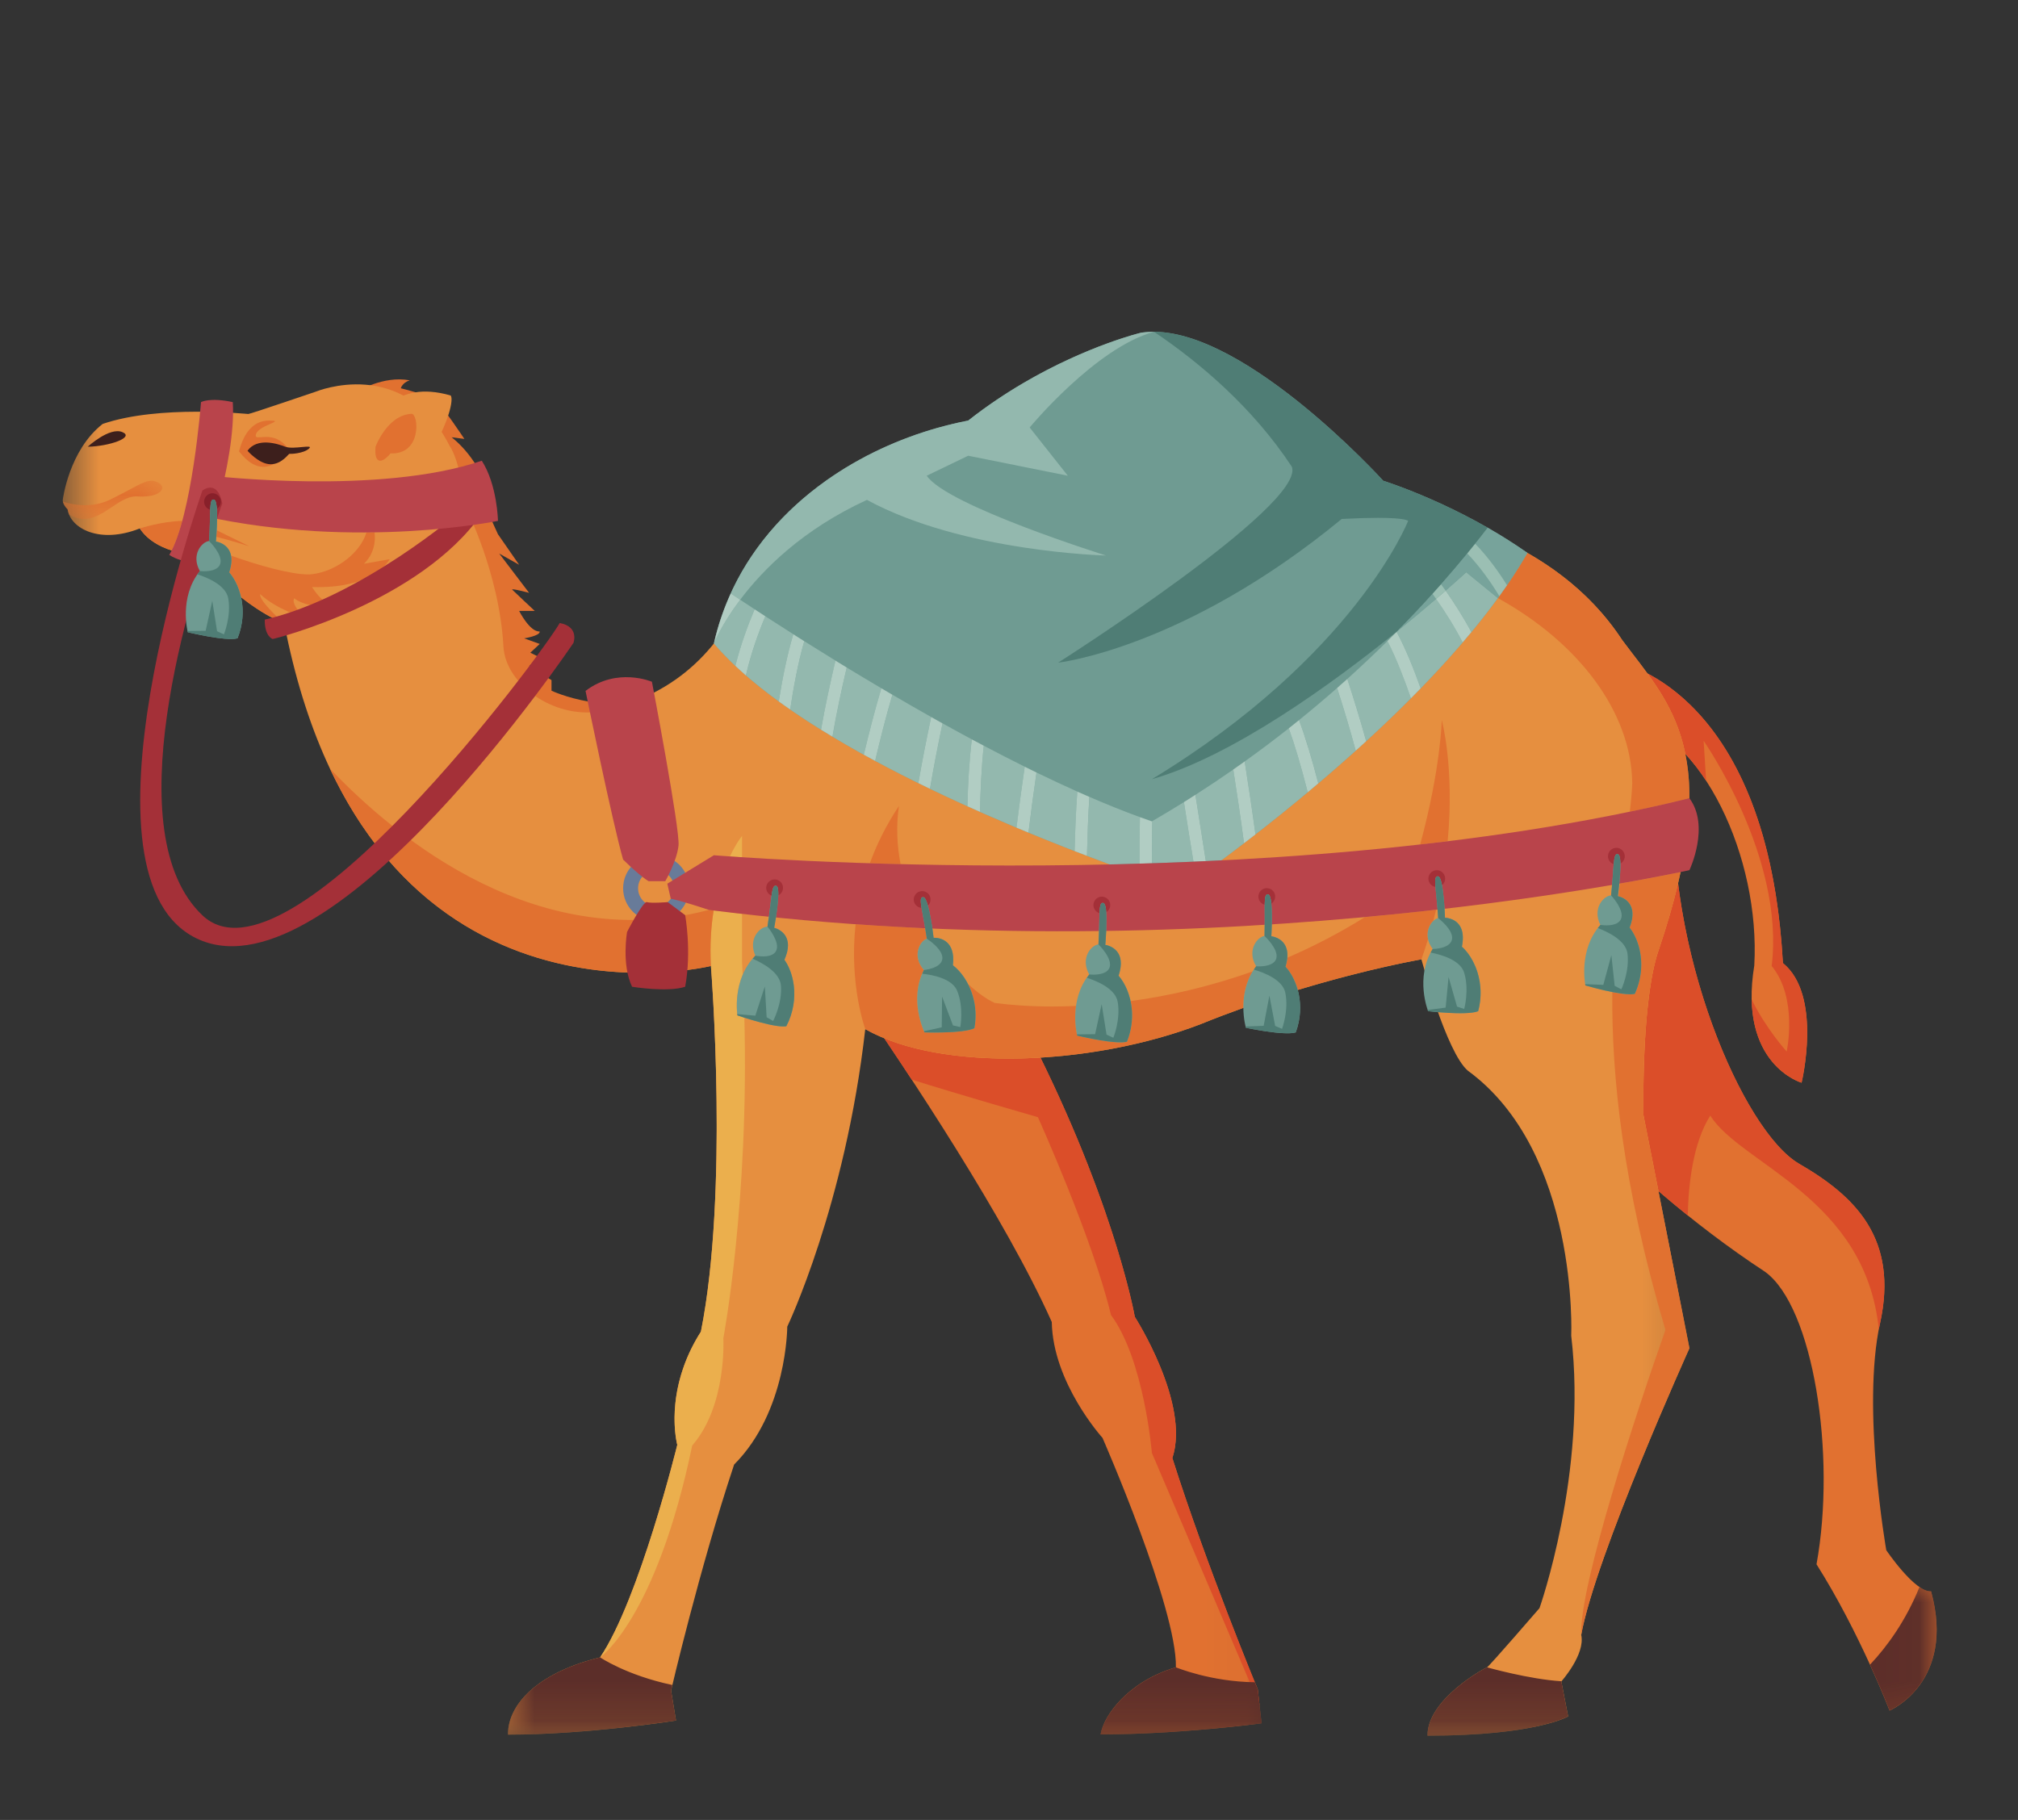<svg width="51" height="46" viewBox="0 0 51 46" fill="none" xmlns="http://www.w3.org/2000/svg">
<rect x="0" y="0" width="51" height="46" fill="#333333" stroke="none"/>
<path d="M40.937 16.75C41.031 16.781 44.681 17.506 45.058 24.343C46.066 25.162 45.53 27.367 45.53 27.367C45.53 27.367 43.924 26.906 44.335 24.406C44.492 21.665 43.013 18.545 41.125 18.136C39.237 17.726 40.937 16.75 40.937 16.75Z" fill="#E17130"/>
<path d="M43.118 19.734C42.955 19.484 42.779 19.256 42.592 19.054V19.053C42.779 19.255 42.955 19.483 43.118 19.733V19.734Z" fill="#A5A7A6"/>
<path d="M45.531 27.366C45.521 27.364 44.306 27.008 44.269 25.262C44.626 25.995 45.154 26.579 45.154 26.579C45.154 26.579 45.447 25.235 44.775 24.416C45.111 21.664 43.055 18.724 43.055 18.724L43.118 19.733C42.955 19.483 42.779 19.255 42.592 19.053C42.419 18.207 42.05 17.591 41.636 17.022C42.738 17.596 44.782 19.32 45.059 24.342C45.547 24.739 45.672 25.461 45.672 26.1C45.672 26.78 45.531 27.366 45.531 27.366Z" fill="#DB4E29"/>
<path d="M38.105 26.222C38.315 26.432 40.832 29.667 44.608 32.146C45.825 33.028 46.412 36.766 45.908 39.539C46.999 41.261 47.754 43.236 47.754 43.236C47.754 43.236 49.433 42.521 48.803 40.222C48.394 40.254 47.671 39.182 47.671 39.182C47.671 39.182 47.041 35.59 47.513 33.447C47.985 31.305 46.884 30.234 45.468 29.415C44.051 28.595 42.07 23.995 42.321 19.9C42.573 15.804 38.105 26.222 38.105 26.222Z" fill="#E17130"/>
<path d="M47.481 33.6V33.6C47.492 33.548 47.502 33.498 47.513 33.447C47.502 33.498 47.492 33.549 47.481 33.6Z" fill="#A5A7A6"/>
<path d="M47.482 33.6C47.145 30.263 43.995 29.433 43.223 28.197C42.788 28.884 42.671 29.921 42.654 30.721C42.399 30.516 42.151 30.309 41.913 30.105L41.534 28.186C41.534 28.186 41.533 28.139 41.533 28.054C41.532 27.992 41.532 27.91 41.532 27.81C41.532 26.99 41.57 25.033 41.913 24.032C42.124 23.409 42.288 22.843 42.409 22.328C42.823 25.651 44.329 28.756 45.468 29.415C46.657 30.103 47.624 30.968 47.624 32.497C47.624 32.789 47.589 33.105 47.514 33.447C47.502 33.498 47.492 33.548 47.482 33.6Z" fill="#DB4E29"/>
<mask id="mask0_464_1107" style="mask-type:luminance" maskUnits="userSpaceOnUse" x="21" y="25" width="11" height="19">
<path d="M21.547 25.16L31.974 25.16V43.87H21.547V25.16Z" fill="white"/>
</mask>
<g mask="url(#mask0_464_1107)">
<path d="M31.785 42.699C31.785 42.699 30.485 39.561 29.628 36.852C30.087 35.477 28.679 33.284 28.679 33.284C28.679 33.284 28.143 30.2 25.774 25.707C25.738 25.68 25.703 25.653 25.668 25.625C25.655 25.625 25.642 25.625 25.628 25.625C25.142 25.627 24.653 25.578 24.171 25.53C23.329 25.446 22.491 25.325 21.651 25.222C22.972 27.136 25.421 30.817 26.581 33.414C26.609 34.961 27.863 36.343 27.863 36.343C27.863 36.343 29.747 40.644 29.718 42.143C28.514 42.498 27.895 43.356 27.814 43.839C29.813 43.839 31.883 43.558 31.883 43.558L31.785 42.699Z" fill="#E17130"/>
</g>
<path d="M23.041 27.287C22.8 26.919 22.567 26.569 22.347 26.243C22.568 26.569 22.8 26.919 23.041 27.287Z" fill="#A5A7A6"/>
<path d="M31.832 43.099L29.111 36.724C29.111 36.724 28.916 34.372 28.077 33.237C27.615 31.305 26.231 28.238 26.231 28.238C26.231 28.238 24.129 27.634 23.041 27.287C22.8 26.919 22.568 26.569 22.347 26.243C23.06 26.534 23.945 26.696 24.902 26.742C25.096 26.752 25.294 26.756 25.493 26.756C25.758 26.756 26.026 26.748 26.296 26.732C28.224 30.663 28.68 33.284 28.68 33.284C28.68 33.284 29.719 34.904 29.72 36.232C29.72 36.45 29.693 36.66 29.628 36.853C30.485 39.561 31.787 42.699 31.787 42.699L31.832 43.099Z" fill="#DB4E29"/>
<path d="M9.769 10.038L9.03 9.897C9.03 9.897 9.682 9.487 10.354 9.613C10.162 9.676 10.13 9.814 10.13 9.814C10.13 9.814 10.855 9.991 11.012 10.117C11.169 10.243 11.736 11.094 11.736 11.094L11.412 11.052C11.412 11.052 12.192 11.614 12.412 12.716C12.145 12.306 11.971 12.152 11.971 12.152L12.585 13.504L13.12 14.275L12.617 13.992L13.372 14.985C13.372 14.985 12.9 14.859 12.947 14.906C12.994 14.954 13.514 15.441 13.514 15.441H13.12C13.12 15.441 13.388 15.977 13.639 15.961C13.655 16.072 13.246 16.135 13.246 16.135L13.64 16.276L13.403 16.497L13.749 16.671C13.749 16.671 13.372 16.781 13.388 16.828C13.403 16.875 13.938 17.19 13.938 17.19V17.458C13.938 17.458 15.417 18.167 17.1 17.552C18.784 16.938 16.125 18.624 14.678 18.45C13.23 18.277 12.507 18.199 12.176 18.009C11.845 17.821 9.769 10.038 9.769 10.038Z" fill="#E17130"/>
<mask id="mask1_464_1107" style="mask-type:luminance" maskUnits="userSpaceOnUse" x="1" y="8" width="42" height="36">
<path d="M1.54 8.84L42.854 8.84V43.87H1.54L1.54 8.84Z" fill="white"/>
</mask>
<g mask="url(#mask1_464_1107)">
<path d="M1.588 12.622C1.588 12.622 1.745 11.378 2.595 10.715C4.026 10.227 6.229 10.464 6.276 10.464C6.323 10.464 7.991 9.896 7.991 9.896C7.991 9.896 10.204 8.983 11.357 11.259C11.652 11.688 11.757 12.8 11.757 12.8C11.757 12.8 12.617 14.46 12.722 16.329C12.764 17.316 14.085 18.262 15.344 17.947C16.603 17.631 18.123 16.844 18.941 14.639C19.728 12.905 21.867 11.456 25.423 11.362C27.438 8.967 30.364 7.171 34.643 12.622C36.059 12.937 39.269 13.535 40.999 16.182C42.196 17.789 43.611 19.028 41.912 24.032C41.471 25.319 41.534 28.186 41.534 28.186L42.697 34.078C42.697 34.078 40.323 39.324 39.961 41.324C40.072 41.813 39.458 42.501 39.458 42.501L39.631 43.383C39.631 43.383 38.812 43.871 36.075 43.871C36.075 42.942 37.533 42.159 37.58 42.144C37.627 42.128 38.907 40.647 38.907 40.647C38.907 40.647 40.118 37.228 39.709 33.763C39.709 33.763 39.909 29.12 37.097 27.063C36.552 26.601 35.923 24.248 35.923 24.248C35.923 24.248 33.238 24.71 30.343 25.886C27.616 26.936 23.798 27.104 21.867 26.013C21.364 30.465 19.896 33.532 19.896 33.532C19.896 33.532 19.896 35.674 18.553 37.018C17.672 39.665 16.959 42.732 16.959 42.732L17.085 43.488C17.085 43.488 14.835 43.845 12.837 43.845C12.837 42.994 13.734 42.238 15.166 41.892C16.157 40.426 17.116 36.52 17.116 36.52C17.116 36.52 16.749 35.171 17.714 33.658C18.428 30.087 17.966 24.416 17.966 24.416C17.966 24.416 9.281 26.558 7.184 15.762C5.84 15.174 5.085 14.04 5.085 14.04C5.085 14.04 3.984 14.04 3.533 13.357C2.526 13.756 1.783 13.365 1.708 12.874C1.561 12.727 1.588 12.622 1.588 12.622Z" fill="#E68F3F"/>
</g>
<mask id="mask2_464_1107" style="mask-type:luminance" maskUnits="userSpaceOnUse" x="1" y="12" width="4" height="2">
<path d="M1.54 12.013H4.32V13.146H1.54V12.013Z" fill="white"/>
</mask>
<g mask="url(#mask2_464_1107)">
<path d="M2.122 13.117C2.003 13.117 1.878 13.084 1.744 13.002C1.727 12.96 1.715 12.917 1.708 12.874C1.708 12.874 1.708 12.873 1.708 12.873C1.707 12.873 1.707 12.872 1.707 12.872C1.706 12.871 1.706 12.871 1.706 12.871C1.705 12.87 1.705 12.87 1.705 12.87C1.626 12.79 1.599 12.724 1.59 12.679C1.741 12.728 1.935 12.77 2.15 12.77C2.355 12.77 2.577 12.731 2.799 12.621C3.388 12.331 3.623 12.152 3.825 12.152C3.879 12.152 3.929 12.165 3.985 12.191C4.228 12.308 4.082 12.552 3.588 12.552C3.551 12.552 3.512 12.551 3.47 12.548C3.459 12.548 3.447 12.547 3.437 12.547C3.222 12.547 3.017 12.69 2.804 12.832C2.591 12.975 2.37 13.117 2.122 13.117Z" fill="#E17130"/>
</g>
<path d="M2.217 11.291C2.217 11.291 2.768 10.787 3.091 10.921C3.413 11.054 2.76 11.283 2.217 11.291Z" fill="#3D1F1C"/>
<path d="M6.656 11.8C6.482 11.8 6.271 11.707 6.04 11.408C6.131 11.063 6.33 10.63 6.798 10.63C6.814 10.63 6.831 10.631 6.847 10.632C7.209 10.637 6.485 10.761 6.465 10.999C6.456 11.043 6.48 11.053 6.529 11.053C6.552 11.053 6.581 11.051 6.613 11.049C6.645 11.046 6.682 11.044 6.722 11.044C6.89 11.044 7.109 11.087 7.293 11.356C7.173 11.483 7.125 11.551 7.125 11.551C7.125 11.551 6.941 11.8 6.656 11.8Z" fill="#E17130"/>
<path d="M9.554 10.63C9.554 10.63 9.931 9.577 11.39 9.996C11.557 10.217 10.749 12.307 9.795 11.992C8.84 11.677 9.554 10.63 9.554 10.63Z" fill="#E68F3F"/>
<path d="M9.491 11.291C9.491 11.291 9.785 10.489 10.403 10.459C10.582 10.469 10.666 11.494 9.869 11.46C9.659 11.718 9.449 11.745 9.491 11.291Z" fill="#E17130"/>
<path d="M7.184 15.762C6.759 15.576 6.393 15.335 6.092 15.094C6.035 14.834 5.922 14.615 5.793 14.467C5.851 14.289 5.86 14.151 5.84 14.044C6.522 14.289 7.347 14.519 7.783 14.519C7.825 14.519 7.863 14.516 7.897 14.512C8.526 14.431 9.111 13.956 9.261 13.458C9.329 13.458 9.397 13.457 9.465 13.456C9.499 13.68 9.45 14.008 9.197 14.25C9.848 14.134 9.848 14.134 9.848 14.134C9.848 14.134 9.495 14.84 8.042 14.84C7.991 14.84 7.939 14.839 7.886 14.838C8.18 15.3 8.463 15.341 8.463 15.341C8.463 15.341 8.422 15.344 8.354 15.344C8.144 15.344 7.681 15.32 7.435 15.121C7.343 15.274 7.697 15.616 7.688 15.616C7.688 15.616 7.688 15.615 7.687 15.615C7.656 15.594 7.005 15.415 6.575 15.017C6.533 15.184 7.18 15.758 7.184 15.762ZM4.339 13.913C4.043 13.819 3.728 13.651 3.533 13.357C3.533 13.357 4.087 13.176 4.606 13.166C4.528 13.453 4.439 13.711 4.339 13.913ZM6.303 13.809C6.303 13.809 5.877 13.67 5.466 13.568C5.47 13.523 5.473 13.466 5.477 13.404C5.921 13.618 6.303 13.809 6.303 13.809Z" fill="#E17130"/>
<path d="M25.494 26.756C25.294 26.756 25.097 26.752 24.903 26.742C23.792 26.688 22.778 26.479 22.019 26.093C21.968 26.067 21.917 26.04 21.868 26.012C21.868 26.012 21.455 24.897 21.623 23.362C22.209 23.403 22.791 23.436 23.367 23.462C23.374 23.475 23.381 23.486 23.388 23.499C23.399 23.57 23.412 23.646 23.423 23.727C23.247 23.783 23.039 24.164 23.349 24.518C23.349 24.519 23.348 24.52 23.347 24.521C22.96 25.279 23.365 26.094 23.365 26.094C23.365 26.094 23.366 26.094 23.367 26.094C23.38 26.094 23.479 26.098 23.618 26.098C23.871 26.098 24.257 26.087 24.492 26.033C24.492 26.033 24.492 26.033 24.493 26.033C24.546 26.02 24.592 26.005 24.627 25.989C24.679 25.696 24.657 25.424 24.588 25.185C24.556 25.072 24.512 24.967 24.464 24.87C24.712 25.099 24.947 25.264 25.14 25.35C25.528 25.402 26.023 25.44 26.601 25.44C26.791 25.44 26.988 25.435 27.194 25.426C27.136 25.84 27.224 26.176 27.224 26.176C27.224 26.176 27.225 26.177 27.228 26.177C27.281 26.191 27.938 26.346 28.313 26.346C28.335 26.346 28.357 26.345 28.377 26.345C28.417 26.342 28.452 26.337 28.481 26.329C28.593 26.051 28.625 25.774 28.605 25.523C28.599 25.448 28.587 25.374 28.573 25.303C29.522 25.175 30.57 24.941 31.659 24.552C31.468 24.866 31.421 25.206 31.422 25.475C31.07 25.601 30.708 25.738 30.343 25.886C30.339 25.888 30.335 25.89 30.331 25.89C30.323 25.894 30.314 25.897 30.305 25.901C29.094 26.361 27.672 26.65 26.297 26.732C26.026 26.748 25.758 26.756 25.494 26.756ZM32.798 25.022C32.781 24.962 32.762 24.903 32.741 24.848C32.74 24.848 32.74 24.848 32.74 24.847C32.673 24.68 32.585 24.538 32.488 24.434C32.514 24.35 32.528 24.274 32.533 24.207C33.183 23.927 33.841 23.588 34.495 23.181C35.122 23.122 35.724 23.061 36.294 22.996C36.272 23.089 36.248 23.183 36.222 23.277C36.124 23.371 36.048 23.542 36.09 23.739C36.039 23.906 35.983 24.076 35.923 24.248C35.923 24.248 34.594 24.476 32.798 25.022ZM22.76 21.842C22.492 21.835 22.233 21.828 21.983 21.82C22.155 21.348 22.393 20.86 22.718 20.372C22.645 20.879 22.669 21.373 22.76 21.842ZM35.891 21.346C36.414 19.42 36.437 18.199 36.437 18.199C36.437 18.199 36.764 19.4 36.586 21.263C36.354 21.292 36.123 21.319 35.891 21.346Z" fill="#E17130"/>
<path d="M39.972 41.397C39.966 41.373 39.963 41.349 39.961 41.324C39.966 41.347 39.97 41.371 39.972 41.397Z" fill="#E17130"/>
<path d="M39.961 41.324C39.909 40.085 41.377 35.633 42.09 33.616C41.008 29.957 40.727 27.199 40.747 25.075C40.913 25.108 41.078 25.132 41.202 25.132C41.217 25.132 41.231 25.132 41.244 25.131C41.27 25.129 41.294 25.126 41.315 25.122C41.415 24.903 41.464 24.684 41.476 24.476C41.499 24.051 41.364 23.673 41.185 23.447C41.305 23.137 41.259 22.945 41.171 22.828C41.081 22.706 40.945 22.666 40.901 22.655C40.914 22.545 40.927 22.438 40.94 22.334C41.675 22.205 42.198 22.101 42.473 22.043C42.347 22.632 42.164 23.291 41.912 24.032C41.57 25.033 41.531 26.99 41.531 27.81C41.531 27.91 41.532 27.992 41.533 28.054C41.533 28.139 41.534 28.186 41.534 28.186L42.696 34.078C42.696 34.078 40.323 39.324 39.961 41.324ZM41.189 20.517C41.22 20.258 41.243 20.018 41.251 19.795C41.225 17.971 39.87 16.231 37.855 15.117C38.123 14.75 38.367 14.38 38.581 14.012C38.581 14.011 38.581 14.011 38.581 14.011C38.582 14.008 38.584 14.005 38.585 14.004C38.586 14.003 38.586 14.002 38.586 14.002C38.588 13.999 38.59 13.997 38.59 13.994C38.591 13.993 38.591 13.992 38.592 13.992C38.593 13.99 38.594 13.988 38.596 13.986C38.596 13.985 38.597 13.984 38.597 13.983C38.598 13.981 38.6 13.978 38.601 13.975C39.493 14.485 40.351 15.19 41 16.182C41.156 16.392 41.317 16.596 41.472 16.803C41.527 16.876 41.582 16.949 41.635 17.022C42.051 17.592 42.419 18.208 42.592 19.053V19.054C42.659 19.38 42.697 19.74 42.696 20.146C42.696 20.156 42.696 20.166 42.696 20.176C42.2 20.298 41.698 20.411 41.189 20.517Z" fill="#E17130"/>
<path d="M15.166 41.892C16.157 40.426 17.117 36.52 17.117 36.52C17.117 36.52 16.88 35.652 17.285 34.529C17.384 34.251 17.523 33.958 17.714 33.658C18.409 30.179 17.99 24.708 17.968 24.427C17.967 24.42 17.967 24.416 17.967 24.416C17.938 23.884 17.97 23.417 18.035 23.014C18.275 23.044 18.513 23.073 18.753 23.1C18.753 23.521 18.753 23.948 18.753 24.311C18.759 24.42 18.765 24.529 18.77 24.637C18.554 25.149 18.636 25.663 18.637 25.664C18.637 25.664 18.706 25.688 18.812 25.722C18.933 30.38 18.281 33.825 18.281 33.825C18.281 33.825 18.376 35.527 17.494 36.536C16.582 40.915 15.166 41.892 15.166 41.892ZM18.753 21.668C18.637 21.66 18.535 21.654 18.447 21.647C18.61 21.301 18.753 21.129 18.753 21.129C18.753 21.129 18.753 21.34 18.753 21.668Z" fill="#EBAF4D"/>
<path d="M6.255 11.393C6.255 11.393 6.544 11.729 6.832 11.734C7.121 11.74 7.293 11.466 7.315 11.471C7.335 11.477 7.666 11.466 7.808 11.34C7.949 11.215 7.419 11.372 7.209 11.291C7 11.209 6.497 11.057 6.255 11.393Z" fill="#3D1F1C"/>
<path d="M18.043 22.965C13.654 24.19 10.037 21.213 8.338 19.427C11.444 26.025 17.966 24.416 17.966 24.416C17.937 23.862 17.973 23.378 18.043 22.965Z" fill="#E17130"/>
<mask id="mask3_464_1107" style="mask-type:luminance" maskUnits="userSpaceOnUse" x="12" y="39" width="37" height="5">
<path d="M12.707 39.893H48.974V43.87H12.707V39.893Z" fill="white"/>
</mask>
<g mask="url(#mask3_464_1107)">
<path d="M39.458 42.5C39.458 42.5 39.46 42.498 39.461 42.495C38.653 42.446 37.58 42.143 37.58 42.143C37.533 42.159 36.075 42.941 36.075 43.871C38.812 43.871 39.63 43.382 39.63 43.382L39.458 42.5ZM31.787 42.699C31.787 42.699 31.76 42.636 31.713 42.52C30.598 42.508 29.718 42.143 29.718 42.143C28.515 42.498 27.895 43.356 27.815 43.838C29.813 43.838 31.883 43.558 31.883 43.558L31.787 42.699ZM47.754 43.235C47.754 43.235 49.433 42.521 48.803 40.221C48.717 40.228 48.616 40.185 48.51 40.113C48.165 40.965 47.699 41.609 47.26 42.076C47.574 42.762 47.754 43.235 47.754 43.235ZM16.992 42.59C16.97 42.682 16.959 42.731 16.959 42.731L17.085 43.488C17.085 43.488 14.835 43.844 12.837 43.844C12.837 42.993 13.734 42.237 15.166 41.891C15.166 41.891 15.827 42.342 16.992 42.59Z" fill="#5C2E29"/>
</g>
<path d="M28.832 8.411C28.832 8.411 26.609 8.943 24.469 10.63C21.616 11.183 18.748 13.112 18.043 16.264C20.903 19.627 29.849 22.477 29.849 22.477C29.849 22.477 36.203 18.154 38.602 13.975C36.846 12.738 34.958 12.152 34.958 12.152C34.958 12.152 31.225 8.032 28.832 8.411Z" fill="#6F9B92"/>
<path d="M28.052 21.85C25.287 20.829 20.097 18.679 18.043 16.265C18.044 16.26 18.228 15.794 18.706 15.159C18.815 15.232 18.939 15.313 19.071 15.4C18.899 15.809 18.715 16.308 18.584 16.83C18.671 16.911 18.76 16.992 18.852 17.073C18.974 16.533 19.163 16.008 19.342 15.577C19.556 15.716 19.794 15.869 20.05 16.031C19.885 16.576 19.765 17.206 19.681 17.729C19.776 17.798 19.872 17.866 19.97 17.933C20.047 17.418 20.165 16.766 20.326 16.206C20.574 16.362 20.839 16.527 21.116 16.698C20.988 17.235 20.853 17.854 20.749 18.444C20.845 18.503 20.941 18.562 21.039 18.62C21.137 18.041 21.271 17.42 21.399 16.872C21.681 17.042 21.973 17.219 22.275 17.397C22.104 17.962 21.954 18.562 21.831 19.076C21.926 19.128 22.021 19.181 22.117 19.232C22.238 18.726 22.385 18.126 22.554 17.56C22.872 17.746 23.199 17.935 23.533 18.123C23.423 18.642 23.307 19.223 23.209 19.794C23.307 19.842 23.405 19.89 23.504 19.938C23.599 19.379 23.712 18.803 23.82 18.283C24.064 18.418 24.311 18.554 24.56 18.688C24.494 19.251 24.461 19.859 24.449 20.379C24.556 20.427 24.662 20.474 24.767 20.521C24.777 20.022 24.803 19.413 24.862 18.848C25.205 19.029 25.552 19.207 25.897 19.379C25.826 19.875 25.753 20.409 25.691 20.92C25.792 20.962 25.893 21.004 25.993 21.045C26.053 20.546 26.125 20.018 26.195 19.526C26.541 19.693 26.885 19.855 27.226 20.008C27.192 20.489 27.171 21.014 27.159 21.512C27.265 21.553 27.369 21.593 27.47 21.631C27.482 21.146 27.501 20.624 27.532 20.142C27.966 20.33 28.395 20.503 28.809 20.654C28.806 20.834 28.802 21.014 28.8 21.195C28.799 21.419 28.798 21.631 28.799 21.831C28.547 21.838 28.298 21.844 28.052 21.85ZM29.112 21.82C29.11 21.466 29.113 21.107 29.119 20.756C29.393 20.597 29.66 20.437 29.921 20.274C29.994 20.745 30.08 21.28 30.162 21.781C29.809 21.796 29.458 21.809 29.112 21.82ZM30.476 21.766C30.385 21.206 30.29 20.597 30.212 20.09C30.541 19.879 30.86 19.666 31.169 19.45C31.252 19.984 31.351 20.65 31.441 21.313C31.534 21.241 31.63 21.168 31.729 21.09C31.637 20.419 31.537 19.759 31.456 19.247C31.844 18.97 32.216 18.689 32.571 18.409C32.715 18.802 32.877 19.351 33.05 20.025C33.139 19.951 33.228 19.877 33.318 19.8C33.162 19.204 32.994 18.631 32.829 18.202C33.164 17.931 33.486 17.66 33.792 17.39C33.947 17.871 34.118 18.432 34.263 18.974C34.352 18.895 34.44 18.815 34.527 18.734C34.37 18.161 34.193 17.597 34.05 17.161C34.409 16.837 34.748 16.516 35.066 16.202C35.296 16.65 35.504 17.199 35.659 17.649C35.741 17.567 35.822 17.483 35.904 17.399C35.742 16.942 35.532 16.409 35.297 15.97C35.3 15.967 35.303 15.964 35.306 15.96C35.687 15.653 36.022 15.372 36.294 15.138C36.517 15.457 36.76 15.838 36.966 16.238C37.04 16.152 37.114 16.065 37.185 15.977C36.981 15.592 36.748 15.232 36.535 14.929C36.866 14.64 37.056 14.464 37.056 14.464L37.855 15.117C35.851 17.872 32.529 20.512 30.864 21.747C30.734 21.754 30.606 21.761 30.476 21.766Z" fill="#93B8AE"/>
<path d="M29.921 20.274C29.921 20.273 29.921 20.273 29.921 20.273C30.019 20.212 30.115 20.151 30.212 20.09C30.116 20.152 30.019 20.213 29.921 20.274ZM27.531 20.142C27.43 20.098 27.328 20.053 27.226 20.008C27.328 20.053 27.43 20.098 27.531 20.141V20.142ZM31.169 19.45C31.169 19.45 31.169 19.45 31.169 19.449C31.265 19.382 31.362 19.314 31.456 19.246V19.247C31.362 19.315 31.265 19.383 31.169 19.45ZM32.571 18.409V18.408C32.658 18.339 32.744 18.27 32.829 18.201C32.829 18.202 32.829 18.202 32.829 18.202C32.744 18.271 32.658 18.34 32.571 18.409ZM23.821 18.283C23.723 18.23 23.628 18.177 23.533 18.123C23.628 18.176 23.724 18.23 23.821 18.283ZM33.792 17.39C33.792 17.389 33.792 17.389 33.792 17.389C33.879 17.313 33.965 17.236 34.05 17.16C34.05 17.16 34.05 17.16 34.05 17.161C33.965 17.237 33.879 17.313 33.792 17.39ZM35.066 16.202C35.066 16.201 35.066 16.201 35.066 16.201C35.143 16.123 35.22 16.046 35.297 15.97C35.221 16.047 35.143 16.124 35.066 16.202Z" fill="#93B8AE"/>
<path d="M28.798 21.831C28.797 21.631 28.798 21.419 28.8 21.195C28.802 21.015 28.805 20.834 28.809 20.654C28.911 20.691 29.011 20.727 29.111 20.761C29.113 20.759 29.116 20.758 29.119 20.756C29.113 21.107 29.11 21.466 29.112 21.821C29.006 21.824 28.902 21.827 28.798 21.831ZM30.162 21.78C30.079 21.28 29.994 20.745 29.921 20.274C30.018 20.213 30.116 20.152 30.211 20.09C30.289 20.597 30.385 21.206 30.475 21.767C30.371 21.771 30.265 21.776 30.162 21.78ZM27.47 21.632C27.369 21.593 27.265 21.553 27.158 21.512C27.171 21.014 27.191 20.489 27.226 20.008C27.328 20.053 27.43 20.098 27.531 20.142C27.5 20.624 27.482 21.146 27.47 21.632ZM31.44 21.313C31.351 20.65 31.252 19.984 31.168 19.45C31.265 19.383 31.361 19.315 31.456 19.247C31.537 19.759 31.637 20.419 31.729 21.091C31.63 21.168 31.533 21.242 31.44 21.313ZM25.992 21.045C25.892 21.004 25.791 20.962 25.689 20.92C25.752 20.409 25.825 19.874 25.897 19.379C25.997 19.429 26.096 19.477 26.195 19.526C26.124 20.018 26.052 20.546 25.992 21.045ZM24.767 20.521C24.662 20.474 24.555 20.427 24.449 20.379C24.46 19.859 24.493 19.251 24.56 18.688C24.66 18.741 24.761 18.795 24.862 18.848C24.803 19.413 24.776 20.022 24.767 20.521ZM33.05 20.025C32.877 19.351 32.714 18.802 32.571 18.409C32.658 18.34 32.744 18.271 32.829 18.202C32.993 18.631 33.161 19.204 33.317 19.8C33.228 19.877 33.139 19.951 33.05 20.025ZM23.503 19.938C23.405 19.89 23.307 19.842 23.209 19.794C23.307 19.223 23.423 18.642 23.533 18.123C23.628 18.177 23.724 18.23 23.82 18.284C23.711 18.803 23.598 19.379 23.503 19.938ZM22.117 19.232C22.021 19.181 21.925 19.128 21.83 19.076C21.954 18.562 22.104 17.962 22.274 17.397C22.366 17.451 22.459 17.506 22.553 17.56C22.385 18.126 22.237 18.726 22.117 19.232ZM34.263 18.974C34.118 18.432 33.947 17.871 33.792 17.39C33.879 17.313 33.965 17.237 34.05 17.161C34.192 17.597 34.369 18.161 34.527 18.735C34.439 18.815 34.351 18.895 34.263 18.974ZM21.038 18.62C20.941 18.562 20.845 18.503 20.749 18.444C20.852 17.854 20.988 17.235 21.114 16.698C21.208 16.756 21.303 16.813 21.399 16.872C21.27 17.42 21.137 18.041 21.038 18.62ZM19.97 17.933C19.871 17.866 19.776 17.798 19.681 17.729C19.764 17.206 19.885 16.577 20.049 16.031C20.139 16.089 20.231 16.147 20.326 16.207C20.164 16.766 20.047 17.418 19.97 17.933ZM35.658 17.65C35.502 17.199 35.295 16.65 35.064 16.202C35.143 16.124 35.221 16.047 35.296 15.97C35.532 16.409 35.742 16.942 35.904 17.399C35.822 17.483 35.74 17.567 35.658 17.65ZM18.851 17.073C18.759 16.992 18.671 16.911 18.584 16.83C18.715 16.308 18.898 15.809 19.071 15.4C19.157 15.457 19.247 15.516 19.342 15.577C19.161 16.008 18.974 16.533 18.851 17.073ZM36.965 16.238C36.76 15.838 36.516 15.457 36.293 15.138C36.38 15.063 36.461 14.994 36.535 14.929C36.747 15.232 36.98 15.592 37.185 15.977C37.113 16.065 37.04 16.152 36.965 16.238Z" fill="#B1CDC3"/>
<path d="M16.582 22.908C16.329 22.908 16.126 22.705 16.126 22.452C16.126 22.2 16.329 21.995 16.582 21.995C16.833 21.995 17.038 22.2 17.038 22.452C17.038 22.705 16.833 22.908 16.582 22.908ZM16.582 21.617C16.121 21.617 15.748 21.991 15.748 22.452C15.748 22.913 16.121 23.287 16.582 23.287C17.042 23.287 17.416 22.913 17.416 22.452C17.416 21.991 17.042 21.617 16.582 21.617Z" fill="#687B99"/>
<path d="M14.798 17.463C14.798 17.463 15.48 20.803 15.748 21.727C16.214 22.181 16.393 22.273 16.393 22.273H16.813C16.813 22.273 17.106 21.769 17.148 21.37C17.19 20.971 16.476 17.232 16.476 17.232C16.476 17.232 15.595 16.854 14.798 17.463Z" fill="#B9444B"/>
<path d="M15.974 24.941C15.974 24.941 16.876 25.088 17.316 24.941C17.484 24.038 17.316 23.131 17.316 23.131L16.875 22.802C16.875 22.802 16.449 22.836 16.351 22.802C16.253 22.768 15.848 23.555 15.848 23.555C15.848 23.555 15.703 24.374 15.974 24.941Z" fill="#A43038"/>
<path d="M18.042 21.617C18.042 21.617 32.059 22.783 42.696 20.176C43.224 20.887 42.696 21.994 42.696 21.994C42.696 21.994 30.89 24.648 17.914 22.998C17.116 22.735 16.952 22.717 16.952 22.717L16.865 22.336L18.042 21.617Z" fill="#B9444B"/>
<path d="M38.593 13.97C38.593 13.969 38.593 13.969 38.593 13.969C38.59 13.968 38.588 13.966 38.586 13.964C38.588 13.966 38.59 13.968 38.593 13.97ZM38.586 13.964H38.585C38.583 13.963 38.581 13.961 38.579 13.959C38.579 13.959 38.579 13.959 38.578 13.959C38.581 13.961 38.583 13.963 38.586 13.964ZM38.577 13.958C38.574 13.957 38.573 13.955 38.57 13.953C38.567 13.951 38.565 13.95 38.563 13.948C38.563 13.948 38.562 13.948 38.562 13.948C38.567 13.951 38.573 13.955 38.577 13.958ZM38.562 13.948C36.878 12.77 35.086 12.193 34.965 12.154C35.086 12.193 36.878 12.771 38.562 13.948Z" fill="#A5A7A6"/>
<path d="M38.59 13.993C38.591 13.993 38.591 13.993 38.592 13.992C38.591 13.992 38.591 13.993 38.59 13.993Z" fill="#DB4E29"/>
<path d="M29.111 19.695C34.256 16.57 35.587 13.166 35.587 13.166C35.587 13.166 35.539 13.089 34.824 13.089C34.594 13.089 34.296 13.097 33.909 13.117C29.923 16.397 26.742 16.749 26.742 16.749C26.742 16.749 32.986 12.779 32.65 11.8C31.655 10.291 30.315 9.162 29.165 8.386C31.532 8.397 34.895 12.084 34.958 12.151V12.152H34.958C34.958 12.152 34.96 12.153 34.965 12.154C35.086 12.193 36.878 12.77 38.562 13.948C38.241 13.724 37.916 13.521 37.6 13.339C37.5 13.469 37.395 13.603 37.283 13.743C37.218 13.824 37.151 13.906 37.083 13.99C36.881 14.237 36.659 14.497 36.42 14.769C36.349 14.848 36.278 14.929 36.203 15.01C36.203 15.01 36.204 15.01 36.204 15.011C35.928 15.317 35.629 15.634 35.306 15.96C33.658 17.292 31.145 19.114 29.111 19.695Z" fill="#4F7D75"/>
<path d="M38.595 13.971C38.594 13.97 38.593 13.97 38.593 13.969C38.593 13.97 38.593 13.97 38.593 13.97C38.593 13.97 38.594 13.97 38.594 13.971C38.594 13.971 38.594 13.971 38.595 13.971ZM38.586 13.965C38.585 13.965 38.585 13.965 38.585 13.964C38.585 13.964 38.585 13.965 38.586 13.965ZM38.579 13.959C38.578 13.959 38.578 13.959 38.577 13.959C38.578 13.959 38.578 13.959 38.578 13.959C38.579 13.959 38.579 13.959 38.579 13.959ZM38.563 13.949C38.562 13.949 38.562 13.948 38.562 13.948C38.562 13.949 38.563 13.949 38.563 13.949Z" fill="#BFC0BE"/>
<path d="M35.306 15.96C35.628 15.635 35.928 15.317 36.204 15.011C36.233 15.052 36.263 15.095 36.293 15.138C36.022 15.372 35.687 15.653 35.306 15.96ZM37.855 15.117L37.056 14.464C37.056 14.464 36.865 14.64 36.535 14.929C36.495 14.874 36.457 14.82 36.42 14.769C36.659 14.497 36.88 14.237 37.082 13.99C37.391 14.312 37.668 14.701 37.891 15.068C37.957 14.976 38.023 14.883 38.086 14.79C37.877 14.456 37.604 14.073 37.282 13.743C37.395 13.604 37.5 13.469 37.599 13.34C37.916 13.521 38.24 13.724 38.562 13.948C38.562 13.948 38.562 13.949 38.563 13.949C38.565 13.95 38.567 13.951 38.57 13.953C38.572 13.955 38.574 13.957 38.577 13.959C38.578 13.959 38.578 13.959 38.579 13.959C38.58 13.961 38.583 13.963 38.585 13.965C38.586 13.965 38.586 13.965 38.586 13.965C38.587 13.966 38.59 13.968 38.593 13.969C38.593 13.97 38.594 13.971 38.595 13.971C38.596 13.973 38.599 13.974 38.601 13.975C38.6 13.978 38.598 13.981 38.596 13.983C38.596 13.984 38.596 13.985 38.596 13.986C38.595 13.988 38.593 13.99 38.592 13.992C38.591 13.993 38.591 13.993 38.59 13.994C38.589 13.997 38.587 13.999 38.586 14.002C38.586 14.003 38.586 14.003 38.585 14.004C38.584 14.006 38.582 14.008 38.581 14.011C38.58 14.011 38.58 14.012 38.58 14.012C38.367 14.38 38.123 14.75 37.855 15.117Z" fill="#77A39B"/>
<path d="M36.203 15.01C36.277 14.929 36.349 14.848 36.42 14.769C36.349 14.848 36.278 14.929 36.203 15.01Z" fill="#77A39B"/>
<path d="M36.294 15.138C36.263 15.095 36.233 15.052 36.204 15.011C36.278 14.929 36.349 14.848 36.42 14.769C36.457 14.82 36.495 14.874 36.535 14.929C36.461 14.994 36.381 15.064 36.294 15.138ZM37.891 15.068C37.669 14.701 37.391 14.312 37.082 13.99C37.151 13.906 37.218 13.824 37.282 13.743C37.603 14.072 37.877 14.456 38.087 14.791C38.023 14.883 37.957 14.976 37.891 15.068Z" fill="#9BBFB3"/>
<path d="M18.043 16.265C18.134 15.857 18.261 15.469 18.421 15.102C18.266 15.458 18.141 15.834 18.05 16.229C18.048 16.241 18.045 16.253 18.043 16.265ZM20.891 12.138C21.74 11.538 22.703 11.095 23.688 10.816C22.703 11.095 21.741 11.538 20.891 12.138Z" fill="white"/>
<path d="M18.051 16.23C18.141 15.834 18.266 15.459 18.421 15.103C18.948 13.887 19.822 12.9 20.87 12.154C20.877 12.149 20.883 12.144 20.89 12.139H20.891C21.741 11.538 22.703 11.095 23.688 10.816C23.948 10.743 24.209 10.681 24.469 10.63C24.941 10.258 25.417 9.943 25.871 9.677C27.48 8.734 28.832 8.411 28.832 8.411C28.847 8.409 28.86 8.406 28.873 8.404C28.965 8.392 29.059 8.387 29.155 8.387C29.158 8.387 29.162 8.387 29.165 8.387C27.694 8.783 26.022 10.805 26.022 10.805L26.986 12.024L24.469 11.519C24.469 11.519 24.469 11.519 23.421 12.024C23.924 12.781 27.951 14.041 27.951 14.041C27.951 14.041 24.343 13.956 21.91 12.635C20.286 13.381 19.282 14.393 18.706 15.159C18.619 15.102 18.54 15.048 18.468 15C18.293 15.387 18.15 15.796 18.051 16.23Z" fill="#93B8AE"/>
<path d="M18.043 16.265C18.045 16.253 18.048 16.241 18.05 16.23C18.15 15.796 18.292 15.387 18.468 15C18.539 15.048 18.619 15.101 18.706 15.159C18.228 15.794 18.044 16.26 18.043 16.264" fill="#B1CDC3"/>
<path d="M19.499 22.638C19.403 22.601 19.346 22.498 19.369 22.395C19.392 22.296 19.479 22.228 19.577 22.228C19.592 22.228 19.608 22.23 19.623 22.233C19.738 22.258 19.809 22.372 19.784 22.487C19.77 22.553 19.725 22.605 19.669 22.632C19.672 22.519 19.663 22.43 19.635 22.401C19.631 22.397 19.627 22.395 19.623 22.393C19.614 22.389 19.606 22.388 19.598 22.388C19.584 22.388 19.571 22.394 19.561 22.406C19.535 22.436 19.519 22.505 19.502 22.613C19.501 22.621 19.5 22.63 19.499 22.638Z" fill="#A43038"/>
<path d="M18.636 25.664C18.636 25.664 18.49 24.763 19.089 24.155C18.898 23.724 19.21 23.423 19.395 23.422C19.513 22.664 19.492 22.339 19.624 22.393C19.755 22.448 19.565 23.451 19.565 23.451C19.565 23.451 20.127 23.576 19.824 24.259C20.074 24.61 20.21 25.289 19.872 25.939C19.566 25.989 18.636 25.664 18.636 25.664Z" fill="#6F9B92"/>
<path d="M19.797 25.944C19.6 25.944 19.268 25.859 19.009 25.783C18.936 25.761 18.869 25.741 18.812 25.722C18.706 25.688 18.637 25.664 18.637 25.664C18.637 25.664 18.634 25.651 18.632 25.632L19.089 25.672L19.329 24.933L19.375 25.711L19.539 25.806C19.539 25.806 19.771 25.369 19.737 24.915C19.712 24.57 19.252 24.333 19.021 24.232C19.042 24.207 19.063 24.182 19.086 24.159C19.087 24.157 19.088 24.156 19.089 24.155C19.09 24.155 19.18 24.174 19.288 24.174C19.413 24.174 19.562 24.147 19.618 24.027C19.721 23.806 19.396 23.422 19.396 23.422C19.453 23.051 19.478 22.784 19.503 22.613C19.52 22.506 19.535 22.436 19.562 22.406C19.572 22.394 19.584 22.388 19.598 22.388C19.606 22.388 19.614 22.39 19.624 22.393C19.628 22.395 19.632 22.397 19.636 22.401C19.664 22.43 19.673 22.519 19.67 22.632C19.665 22.799 19.636 23.021 19.61 23.191C19.587 23.34 19.566 23.451 19.566 23.451C19.566 23.451 19.757 23.494 19.856 23.665C19.927 23.787 19.951 23.974 19.824 24.259C19.938 24.419 20.029 24.647 20.061 24.909C20.099 25.223 20.056 25.586 19.872 25.939C19.857 25.942 19.841 25.944 19.823 25.944C19.815 25.944 19.806 25.944 19.797 25.944Z" fill="#4F7D75"/>
<path d="M23.29 22.948C23.187 22.941 23.102 22.859 23.093 22.754C23.084 22.636 23.171 22.534 23.287 22.524C23.294 22.524 23.299 22.523 23.305 22.523C23.415 22.523 23.508 22.607 23.517 22.719C23.522 22.786 23.496 22.849 23.45 22.891C23.416 22.768 23.377 22.681 23.336 22.677C23.333 22.676 23.33 22.676 23.327 22.676C23.322 22.676 23.317 22.677 23.312 22.678C23.26 22.691 23.262 22.776 23.29 22.948Z" fill="#A43038"/>
<path d="M23.365 26.094C23.365 26.094 22.959 25.277 23.349 24.518C23.039 24.164 23.247 23.783 23.423 23.727C23.311 22.968 23.195 22.664 23.336 22.677C23.477 22.69 23.595 23.704 23.595 23.704C23.595 23.704 24.168 23.656 24.082 24.398C24.425 24.659 24.756 25.267 24.627 25.989C24.349 26.127 23.365 26.094 23.365 26.094Z" fill="#6F9B92"/>
<path d="M23.618 26.098C23.479 26.098 23.38 26.094 23.366 26.094C23.365 26.094 23.364 26.094 23.364 26.094C23.364 26.094 23.36 26.082 23.352 26.065L23.8 25.966L23.809 25.189L24.084 25.918L24.269 25.96C24.269 25.96 24.361 25.473 24.193 25.05C24.067 24.729 23.558 24.639 23.307 24.612C23.319 24.582 23.332 24.552 23.347 24.521C23.348 24.52 23.349 24.519 23.349 24.518C23.351 24.517 23.783 24.481 23.815 24.239C23.848 23.996 23.423 23.726 23.423 23.726C23.396 23.545 23.369 23.389 23.345 23.258C23.323 23.134 23.303 23.031 23.29 22.948C23.262 22.776 23.26 22.691 23.312 22.678C23.317 22.677 23.322 22.676 23.327 22.676C23.33 22.676 23.333 22.676 23.336 22.677C23.377 22.681 23.416 22.768 23.45 22.891C23.498 23.061 23.538 23.297 23.564 23.471C23.583 23.607 23.595 23.704 23.595 23.704C23.595 23.704 23.602 23.703 23.615 23.703C23.669 23.703 23.817 23.714 23.933 23.82C24.038 23.915 24.118 24.088 24.082 24.398C24.286 24.553 24.486 24.832 24.587 25.185C24.656 25.424 24.678 25.696 24.626 25.989C24.592 26.005 24.546 26.02 24.492 26.033C24.492 26.033 24.492 26.033 24.492 26.033C24.256 26.087 23.871 26.098 23.618 26.098Z" fill="#4F7D75"/>
<path d="M27.788 23.081C27.689 23.053 27.623 22.956 27.635 22.851C27.649 22.743 27.741 22.664 27.846 22.664C27.855 22.664 27.864 22.664 27.873 22.666C27.989 22.68 28.072 22.786 28.058 22.902C28.049 22.969 28.011 23.025 27.958 23.058C27.948 22.931 27.927 22.837 27.889 22.825C27.881 22.822 27.873 22.821 27.867 22.821C27.866 22.821 27.866 22.821 27.866 22.821C27.863 22.821 27.86 22.821 27.857 22.822C27.81 22.833 27.796 22.916 27.788 23.081Z" fill="#A43038"/>
<path d="M27.224 26.176C27.224 26.176 26.992 25.294 27.527 24.629C27.296 24.22 27.576 23.889 27.76 23.87C27.804 23.105 27.752 22.783 27.888 22.825C28.023 22.866 27.933 23.883 27.933 23.883C27.933 23.883 28.504 23.953 28.27 24.662C28.553 24.986 28.754 25.649 28.48 26.329C28.181 26.409 27.224 26.176 27.224 26.176Z" fill="#6F9B92"/>
<path d="M28.312 26.346C27.938 26.346 27.281 26.191 27.228 26.177C27.225 26.177 27.224 26.176 27.224 26.176C27.224 26.176 27.222 26.165 27.217 26.145L27.676 26.14L27.842 25.381L27.965 26.151L28.137 26.23C28.137 26.23 28.325 25.772 28.247 25.323C28.188 24.983 27.708 24.792 27.468 24.714C27.486 24.687 27.504 24.66 27.524 24.635C27.525 24.633 27.527 24.631 27.528 24.63C27.529 24.63 27.572 24.635 27.632 24.635C27.765 24.635 27.986 24.61 28.042 24.453C28.122 24.221 27.761 23.871 27.761 23.871C27.777 23.598 27.78 23.381 27.784 23.217C27.785 23.167 27.787 23.122 27.788 23.081C27.796 22.916 27.81 22.833 27.857 22.822C27.859 22.822 27.863 22.822 27.865 22.822C27.866 22.822 27.866 22.822 27.867 22.822C27.873 22.822 27.881 22.822 27.888 22.825C27.927 22.837 27.948 22.931 27.957 23.058C27.966 23.197 27.964 23.376 27.957 23.531C27.948 23.725 27.934 23.883 27.934 23.883C27.934 23.883 28.111 23.905 28.227 24.046C28.32 24.159 28.374 24.348 28.269 24.662C28.436 24.854 28.575 25.163 28.605 25.523C28.625 25.774 28.593 26.051 28.481 26.33C28.452 26.337 28.417 26.342 28.376 26.345C28.357 26.346 28.335 26.346 28.312 26.346Z" fill="#4F7D75"/>
<path d="M31.962 22.867C31.863 22.843 31.793 22.747 31.804 22.642C31.814 22.531 31.906 22.449 32.014 22.449C32.021 22.449 32.028 22.449 32.034 22.45C32.152 22.46 32.237 22.564 32.226 22.681C32.22 22.748 32.183 22.806 32.13 22.839C32.12 22.731 32.101 22.647 32.071 22.618C32.067 22.613 32.062 22.61 32.055 22.608C32.048 22.606 32.041 22.605 32.036 22.605C31.979 22.605 31.965 22.69 31.962 22.867Z" fill="#A43038"/>
<path d="M31.487 25.978C31.487 25.978 31.229 25.102 31.746 24.423C31.503 24.02 31.773 23.682 31.958 23.657C31.979 22.891 31.918 22.571 32.055 22.608C32.191 22.646 32.13 23.665 32.13 23.665C32.13 23.665 32.703 23.718 32.488 24.434C32.78 24.751 33.001 25.408 32.746 26.095C32.45 26.183 31.487 25.978 31.487 25.978Z" fill="#6F9B92"/>
<path d="M32.536 26.117C32.181 26.117 31.62 26.005 31.507 25.982C31.506 25.982 31.505 25.982 31.504 25.982C31.498 25.98 31.493 25.979 31.49 25.978C31.487 25.978 31.486 25.977 31.486 25.977C31.486 25.977 31.483 25.966 31.479 25.946L31.936 25.928L32.081 25.165L32.226 25.93L32.4 26.005C32.4 26.005 32.575 25.541 32.484 25.095C32.416 24.757 31.93 24.579 31.688 24.508C31.706 24.481 31.723 24.454 31.742 24.428C31.744 24.426 31.745 24.425 31.746 24.423C31.747 24.423 31.776 24.426 31.819 24.426C31.946 24.426 32.199 24.403 32.254 24.23C32.328 23.997 31.957 23.657 31.957 23.657C31.965 23.393 31.963 23.182 31.962 23.02C31.962 22.962 31.962 22.913 31.962 22.868C31.965 22.69 31.979 22.605 32.035 22.605C32.042 22.605 32.048 22.606 32.055 22.608C32.061 22.61 32.066 22.613 32.071 22.618C32.101 22.647 32.12 22.731 32.13 22.84C32.145 22.994 32.146 23.198 32.142 23.364C32.138 23.534 32.13 23.665 32.13 23.665C32.13 23.665 32.417 23.692 32.508 23.961C32.546 24.072 32.551 24.225 32.488 24.434C32.584 24.538 32.673 24.68 32.739 24.847C32.739 24.847 32.739 24.848 32.74 24.848C32.761 24.903 32.781 24.962 32.798 25.022C32.882 25.333 32.889 25.71 32.746 26.095C32.716 26.104 32.679 26.11 32.637 26.113C32.606 26.115 32.572 26.117 32.536 26.117Z" fill="#4F7D75"/>
<path d="M36.278 22.418C36.176 22.402 36.099 22.314 36.099 22.208C36.099 22.09 36.193 21.995 36.311 21.995C36.428 21.995 36.523 22.09 36.523 22.208C36.523 22.275 36.492 22.335 36.442 22.374C36.419 22.253 36.388 22.165 36.35 22.152C36.348 22.152 36.347 22.151 36.346 22.151C36.341 22.15 36.337 22.15 36.333 22.15C36.332 22.15 36.331 22.15 36.331 22.15C36.27 22.15 36.263 22.234 36.278 22.418Z" fill="#A43038"/>
<path d="M36.092 25.558C36.092 25.558 35.754 24.711 36.207 23.987C35.927 23.608 36.165 23.246 36.347 23.205C36.297 22.439 36.207 22.127 36.347 22.151C36.486 22.176 36.519 23.197 36.519 23.197C36.519 23.197 37.095 23.197 36.946 23.929C37.267 24.217 37.546 24.851 37.358 25.558C37.069 25.674 36.092 25.558 36.092 25.558Z" fill="#6F9B92"/>
<path d="M36.901 25.61C36.532 25.61 36.107 25.56 36.092 25.558C36.092 25.558 36.087 25.547 36.08 25.528L36.535 25.468L36.609 24.694L36.823 25.443L37.004 25.501C37.004 25.501 37.136 25.024 37.004 24.588C36.904 24.257 36.404 24.125 36.156 24.077C36.172 24.048 36.186 24.02 36.204 23.99C36.205 23.989 36.206 23.988 36.206 23.987C36.209 23.987 36.642 23.986 36.695 23.748C36.747 23.509 36.346 23.205 36.346 23.205C36.327 22.907 36.301 22.679 36.286 22.512C36.283 22.478 36.28 22.447 36.278 22.418C36.263 22.235 36.27 22.15 36.331 22.15C36.332 22.15 36.332 22.15 36.333 22.15C36.337 22.15 36.341 22.15 36.346 22.151C36.347 22.151 36.348 22.152 36.35 22.152C36.388 22.164 36.419 22.253 36.442 22.374C36.477 22.551 36.497 22.795 36.508 22.971C36.516 23.102 36.518 23.197 36.518 23.197C36.518 23.197 36.768 23.197 36.896 23.406C36.963 23.514 36.996 23.679 36.946 23.929C36.947 23.93 36.949 23.931 36.95 23.932C36.958 23.94 36.968 23.949 36.977 23.958C36.978 23.958 36.978 23.959 36.979 23.96C36.981 23.963 36.984 23.965 36.988 23.968C36.996 23.976 37.004 23.984 37.011 23.993C37.013 23.995 37.015 23.997 37.017 23.998C37.118 24.108 37.212 24.252 37.282 24.421C37.282 24.422 37.283 24.422 37.283 24.422C37.283 24.423 37.284 24.425 37.285 24.427V24.428C37.286 24.43 37.287 24.431 37.288 24.433C37.416 24.745 37.469 25.139 37.357 25.558C37.333 25.568 37.305 25.576 37.272 25.583C37.174 25.603 37.042 25.61 36.901 25.61Z" fill="#4F7D75"/>
<path d="M40.782 21.843C40.684 21.811 40.622 21.711 40.641 21.606C40.659 21.502 40.748 21.43 40.85 21.43C40.861 21.43 40.874 21.431 40.886 21.432C41.001 21.453 41.079 21.562 41.06 21.678C41.048 21.745 41.007 21.799 40.952 21.829C40.949 21.701 40.933 21.607 40.894 21.593C40.885 21.589 40.878 21.588 40.87 21.588C40.87 21.588 40.87 21.588 40.869 21.588C40.864 21.588 40.859 21.589 40.853 21.591C40.814 21.608 40.796 21.691 40.782 21.843Z" fill="#A43038"/>
<path d="M40.067 24.907C40.067 24.907 39.879 24.015 40.446 23.378C40.234 22.957 40.531 22.641 40.716 22.631C40.797 21.868 40.761 21.545 40.894 21.593C41.028 21.64 40.888 22.652 40.888 22.652C40.888 22.652 41.455 22.75 41.185 23.447C41.452 23.785 41.621 24.457 41.315 25.122C41.012 25.186 40.067 24.907 40.067 24.907Z" fill="#6F9B92"/>
<path d="M41.201 25.131C40.964 25.131 40.575 25.043 40.32 24.976C40.313 24.975 40.307 24.974 40.301 24.972C40.298 24.971 40.296 24.97 40.293 24.969C40.2 24.945 40.127 24.925 40.091 24.914C40.087 24.913 40.082 24.912 40.079 24.911C40.079 24.911 40.077 24.91 40.076 24.91C40.073 24.909 40.071 24.909 40.07 24.908C40.068 24.907 40.067 24.907 40.067 24.907C40.067 24.907 40.065 24.895 40.061 24.875L40.52 24.893L40.723 24.143L40.807 24.918L40.976 25.006C40.976 25.006 41.186 24.557 41.131 24.105C41.088 23.762 40.617 23.547 40.382 23.458C40.402 23.432 40.421 23.406 40.444 23.381C40.444 23.379 40.445 23.378 40.446 23.377C40.446 23.377 40.513 23.389 40.599 23.389C40.733 23.389 40.912 23.362 40.968 23.225C41.06 22.999 40.716 22.631 40.716 22.631C40.749 22.321 40.762 22.084 40.776 21.914C40.778 21.889 40.779 21.866 40.782 21.844C40.796 21.691 40.813 21.608 40.853 21.591C40.859 21.589 40.863 21.588 40.869 21.588H40.87C40.877 21.588 40.885 21.589 40.894 21.592C40.933 21.607 40.948 21.701 40.951 21.829C40.954 21.978 40.94 22.173 40.924 22.336C40.907 22.513 40.888 22.652 40.888 22.652C40.888 22.652 40.892 22.653 40.901 22.655C40.945 22.665 41.08 22.706 41.171 22.828C41.259 22.944 41.305 23.137 41.185 23.446C41.364 23.673 41.499 24.051 41.476 24.476C41.464 24.684 41.415 24.903 41.315 25.122C41.294 25.126 41.27 25.129 41.244 25.13C41.231 25.131 41.217 25.131 41.201 25.131Z" fill="#4F7D75"/>
<path d="M5.08 10.164C5.08 10.164 4.86 13.036 4.278 14.026C4.64 14.26 5.08 14.213 5.08 14.213C5.08 14.213 5.977 11.661 5.883 10.164C5.3 10.038 5.08 10.164 5.08 10.164Z" fill="#B9444B"/>
<path d="M6.89 16.151C6.937 16.151 10.618 15.221 12.176 12.984C11.757 12.8 11.657 12.905 11.657 12.905C11.657 12.905 9.134 15.095 6.691 15.662C6.685 16.088 6.89 16.151 6.89 16.151Z" fill="#A43038"/>
<path d="M5.333 12.024C5.333 12.024 9.596 12.527 12.176 11.645C12.57 12.259 12.585 13.166 12.585 13.166C12.585 13.166 9.03 13.897 5.159 13.047C5.396 12.291 5.333 12.024 5.333 12.024Z" fill="#B9444B"/>
<path d="M5.115 12.4C5.115 12.4 1.629 22.274 5.04 23.752C8.451 25.231 14.492 16.251 14.492 16.251C14.492 16.251 14.649 15.842 14.146 15.747C13.706 16.519 7.286 25.199 5.115 23.135C2.943 21.072 4.729 15.22 5.618 12.724C5.492 12.092 5.115 12.4 5.115 12.4Z" fill="#A43038"/>
<path d="M5.313 12.885C5.214 12.857 5.147 12.76 5.16 12.655C5.173 12.547 5.264 12.467 5.37 12.467C5.379 12.467 5.387 12.468 5.396 12.469C5.513 12.483 5.595 12.589 5.581 12.706C5.573 12.774 5.534 12.829 5.481 12.862C5.473 12.752 5.457 12.667 5.428 12.638C5.423 12.634 5.418 12.63 5.413 12.628C5.405 12.627 5.398 12.625 5.391 12.625C5.378 12.625 5.368 12.629 5.359 12.639C5.33 12.669 5.318 12.75 5.313 12.885Z" fill="#88202A"/>
<path d="M4.746 15.98C4.746 15.98 4.514 15.098 5.051 14.434C4.82 14.024 5.1 13.694 5.285 13.674C5.329 12.909 5.277 12.588 5.413 12.63C5.548 12.67 5.457 13.688 5.457 13.688C5.457 13.688 6.028 13.758 5.793 14.467C6.076 14.792 6.276 15.455 6.003 16.134C5.703 16.214 4.746 15.98 4.746 15.98Z" fill="#6F9B92"/>
<path d="M5.898 16.149C5.938 16.146 5.973 16.142 6.002 16.134C5.973 16.142 5.939 16.146 5.898 16.149Z" fill="#A5A7A6"/>
<path d="M5.811 13.952C5.712 13.719 5.457 13.688 5.457 13.688C5.457 13.688 5.713 13.719 5.811 13.952Z" fill="#E17130"/>
<path d="M5.486 13.115C5.486 13.11 5.486 13.105 5.487 13.101C5.487 13.105 5.486 13.11 5.486 13.115Z" fill="#A43038"/>
<path d="M5.486 13.101C5.487 13.016 5.486 12.934 5.481 12.862C5.486 12.934 5.487 13.016 5.487 13.101H5.486Z" fill="#88202A"/>
<path d="M5.835 16.151C5.449 16.151 4.759 15.983 4.746 15.98C4.746 15.98 4.743 15.968 4.739 15.949L5.197 15.944L5.365 15.186L5.486 15.955L5.659 16.034C5.659 16.034 5.847 15.576 5.769 15.127C5.71 14.787 5.23 14.595 4.99 14.517C5.009 14.491 5.027 14.463 5.048 14.438C5.049 14.436 5.05 14.435 5.05 14.434C5.051 14.434 5.095 14.439 5.155 14.439C5.289 14.439 5.509 14.415 5.564 14.256C5.645 14.026 5.284 13.675 5.284 13.675C5.303 13.358 5.305 13.117 5.31 12.947C5.311 12.925 5.312 12.905 5.312 12.885C5.318 12.75 5.328 12.669 5.359 12.639C5.367 12.63 5.378 12.626 5.39 12.626C5.398 12.626 5.405 12.627 5.413 12.63C5.418 12.63 5.422 12.634 5.428 12.638C5.457 12.668 5.473 12.753 5.481 12.862C5.486 12.934 5.487 13.016 5.486 13.101C5.486 13.106 5.486 13.11 5.486 13.116C5.485 13.215 5.481 13.315 5.476 13.404C5.473 13.466 5.469 13.523 5.466 13.568C5.46 13.642 5.457 13.688 5.457 13.688C5.457 13.688 5.712 13.719 5.811 13.952C5.86 14.067 5.87 14.232 5.792 14.467C5.948 14.646 6.078 14.926 6.119 15.257C6.153 15.526 6.125 15.829 6.002 16.134C5.973 16.142 5.938 16.146 5.898 16.149C5.878 16.15 5.857 16.151 5.835 16.151Z" fill="#4F7D75"/>
</svg>
